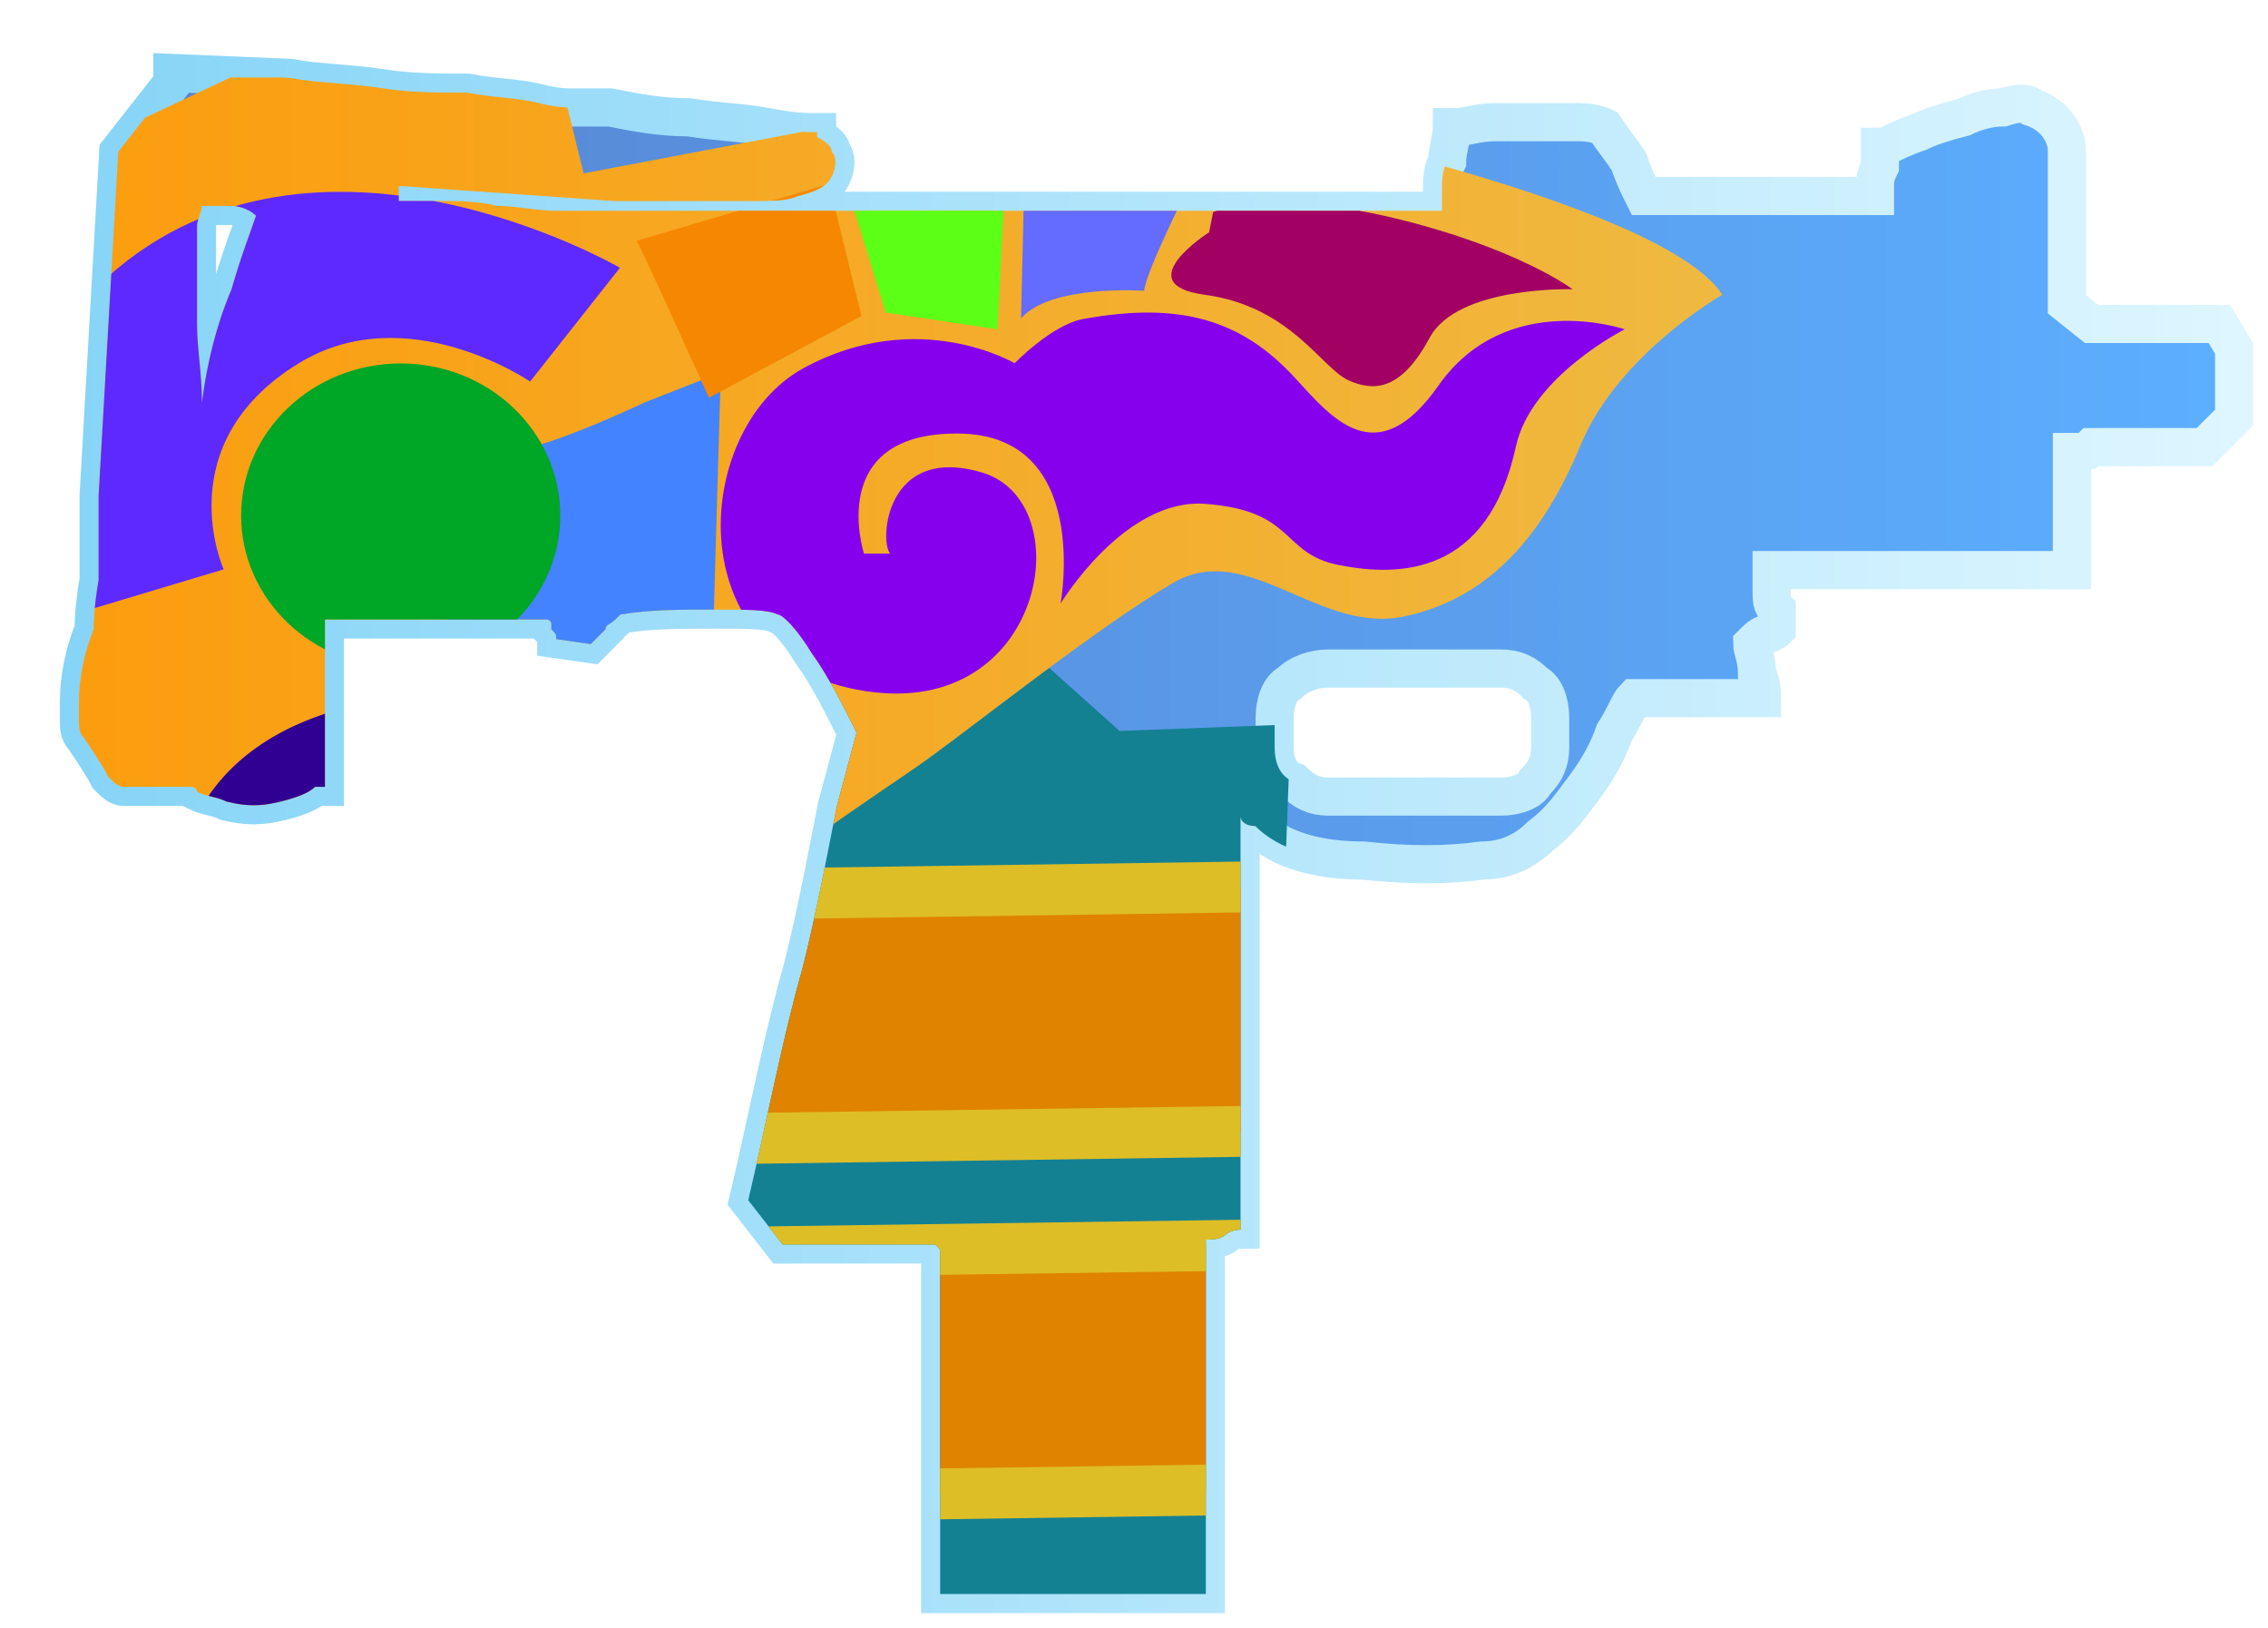 <?xml version="1.0" encoding="utf-8"?>
<!-- Generator: Adobe Illustrator 16.0.0, SVG Export Plug-In . SVG Version: 6.00 Build 0)  -->
<!DOCTYPE svg PUBLIC "-//W3C//DTD SVG 1.0//EN" "http://www.w3.org/TR/2001/REC-SVG-20010904/DTD/svg10.dtd">
<svg version="1.0" id="图层_1" xmlns="http://www.w3.org/2000/svg" xmlns:xlink="http://www.w3.org/1999/xlink" x="0px" y="0px"
	 width="44.6px" height="32px" viewBox="0 0 44.6 32" enable-background="new 0 0 44.6 32" xml:space="preserve">
<linearGradient id="SVGID_1_" gradientUnits="userSpaceOnUse" x1="372.512" y1="-262.985" x2="414.895" y2="-262.985" gradientTransform="matrix(1 0 0 -1 -370.96 -246.6)">
	<stop  offset="0" style="stop-color:#5782CE"/>
	<stop  offset="0.99" style="stop-color:#5CAEFF"/>
</linearGradient>
<linearGradient id="SVGID_2_" gradientUnits="userSpaceOnUse" x1="1.177" y1="16.377" x2="44.31" y2="16.377">
	<stop  offset="0" style="stop-color:#86D4F7"/>
	<stop  offset="1" style="stop-color:#DEF6FF"/>
</linearGradient>
<path fill="url(#SVGID_1_)" stroke="url(#SVGID_2_)" stroke-width="0.75" stroke-miterlimit="10" d="M43.935,6.854v1.354
	l-0.582,0.581h-2.225c-0.097,0.097-0.097,0.097-0.194,0.097c-0.096,0-0.096,0-0.19,0v2.322h-5.905c0,0.097,0,0.193,0,0.387
	s0,0.29,0.1,0.387c0,0.097,0,0.291,0,0.387c0,0-0.1,0.097-0.194,0.097c-0.099,0-0.193,0.097-0.29,0.194
	c0,0.097,0.097,0.29,0.097,0.581c0.097,0.193,0.097,0.387,0.097,0.484h-1.161c-0.677,0-1.161,0-1.354,0
	c-0.097,0.097-0.194,0.387-0.388,0.677c-0.097,0.291-0.29,0.677-0.58,1.064c-0.29,0.387-0.484,0.678-0.871,0.968
	c-0.29,0.289-0.675,0.484-1.159,0.484c-0.677,0.096-1.451,0.096-2.322,0c-0.871,0-1.646-0.195-2.129-0.678
	c-0.193,0-0.29-0.096-0.29-0.193v8.127c-0.194,0-0.29,0.098-0.29,0.098c-0.102,0.098-0.294,0.098-0.392,0.098v6.967h-5.225v-6.773
	l-0.097-0.098h-0.097h-0.097h-2.806l-0.677-0.871c0.387-1.645,0.677-3.193,1.064-4.547c0.293-1.162,0.484-2.227,0.677-3.194
	l0.388-1.451c-0.29-0.581-0.583-1.161-0.871-1.548c-0.291-0.484-0.581-0.774-0.678-0.774c-0.191-0.097-0.58-0.097-1.258-0.097
	s-1.258,0-1.836,0.097l-0.099,0.097c-0.097,0.097-0.194,0.097-0.194,0.193l-0.29,0.291l-0.678-0.097c0-0.097,0-0.097-0.096-0.194
	v-0.096c0-0.097-0.097-0.097-0.097-0.097H6.39v3.29H6.197c-0.099,0.097-0.29,0.194-0.678,0.29c-0.387,0.097-0.677,0.097-1.064,0
	c-0.194-0.096-0.387-0.096-0.583-0.193c0.002-0.097-0.094-0.097-0.192-0.097c0,0-0.096,0-0.191,0c-0.193,0-0.293,0-0.484,0
	c-0.195,0-0.292,0-0.583,0c-0.096,0-0.193-0.097-0.29-0.194c-0.096-0.193-0.29-0.484-0.484-0.774
	c-0.096-0.097-0.096-0.193-0.096-0.387c0-0.194,0-0.291,0-0.291c0-0.484,0.096-0.968,0.29-1.452c0-0.096,0-0.387,0.097-0.968
	c0-0.58,0-1.064,0-1.645l0.387-6.773L3.39,1.629V1.435l2.323,0.097c0.484,0.097,1.064,0.097,1.742,0.193
	c0.58,0.097,1.161,0.097,1.741,0.097c0.484,0.097,0.968,0.097,1.355,0.194c0.384,0.097,0.58,0.097,0.677,0.097
	c0.097,0,0.29,0,0.774,0c0.484,0.096,0.968,0.193,1.548,0.193c0.581,0.097,1.065,0.097,1.549,0.194s0.774,0.097,0.869,0.097h0.099
	v0.097c0.193,0.097,0.29,0.194,0.29,0.291c0.096,0.097,0.096,0.29,0,0.484c-0.097,0.193-0.29,0.29-0.678,0.387
	c-0.193,0.097-0.58,0.097-0.871,0.097c-0.385,0-0.774,0-1.159,0c-0.387,0-0.776,0-1.067,0c-0.29,0-0.483,0-0.483,0L7.938,3.661
	H7.842c0,0,0,0,0-0.097v0.387c0.191,0,0.484,0,0.774,0c0.385,0,0.774,0,1.162,0.097c0.386,0,0.774,0.096,1.16,0.096
	c0.388,0,0.583,0,0.678,0c0.099,0,0.677,0,1.839,0c1.161,0,2.613,0,4.161,0c1.645,0,3.483,0,5.418,0c1.936,0,3.68,0,5.322,0
	c0,0,0-0.193,0-0.387c0-0.193,0-0.387,0.1-0.581c0-0.193,0.096-0.484,0.096-0.677h0.098c0.191,0,0.385-0.097,0.774-0.097
	c0.29,0,0.58,0,0.868,0c0.293,0,0.583,0,0.776,0c0.29,0,0.484,0.097,0.484,0.097c0.19,0.29,0.288,0.387,0.481,0.677
	c0.097,0.291,0.193,0.484,0.29,0.677h4.548c0-0.097,0-0.193,0-0.193c0-0.097,0-0.193,0.097-0.387c0-0.097,0-0.193,0-0.387h0.097
	c0.193-0.097,0.388-0.194,0.678-0.291c0.193-0.097,0.483-0.193,0.871-0.291c0.193-0.097,0.483-0.193,0.773-0.193
	c0.29-0.097,0.484-0.097,0.58,0c0.291,0.096,0.484,0.29,0.582,0.483c0.096,0.193,0.096,0.291,0.096,0.387v3l0.484,0.387h2.516
	L43.935,6.854z M26.129,15.66h3.387c0.29,0,0.583-0.097,0.678-0.291c0.193-0.193,0.29-0.387,0.29-0.677v-0.581
	c0-0.291-0.097-0.581-0.29-0.678c-0.193-0.193-0.388-0.29-0.678-0.29h-3.387c-0.29,0-0.58,0.097-0.773,0.29
	c-0.194,0.097-0.29,0.387-0.29,0.678v0.581c0,0.29,0.096,0.58,0.385,0.677C25.646,15.563,25.839,15.66,26.129,15.66z M4.552,4.048
	c-0.194,0-0.388,0-0.581,0c0,0.096-0.097,0.29-0.097,0.387c0,0.193,0,0.387,0,0.677c0,0.388,0,0.774,0,1.258
	s0.097,0.968,0.097,1.548c0.097-0.774,0.29-1.548,0.581-2.226c0.193-0.677,0.387-1.161,0.483-1.451
	C4.939,4.144,4.745,4.048,4.552,4.048z"/>
<g>
	<defs>
		<path id="SVGID_3_" d="M43.935,6.854v1.354l-0.582,0.581h-2.225c-0.097,0.097-0.097,0.097-0.194,0.097c-0.096,0-0.096,0-0.19,0
			v2.322h-5.905c0,0.097,0,0.193,0,0.387s0,0.29,0.1,0.387c0,0.097,0,0.291,0,0.387c0,0-0.1,0.097-0.194,0.097
			c-0.099,0-0.193,0.097-0.29,0.194c0,0.097,0.097,0.29,0.097,0.581c0.097,0.193,0.097,0.387,0.097,0.484h-1.161
			c-0.677,0-1.161,0-1.354,0c-0.097,0.097-0.194,0.387-0.388,0.677c-0.097,0.291-0.29,0.677-0.58,1.064
			c-0.29,0.387-0.484,0.678-0.871,0.968c-0.29,0.289-0.675,0.484-1.159,0.484c-0.677,0.096-1.451,0.096-2.322,0
			c-0.871,0-1.646-0.195-2.129-0.678c-0.193,0-0.29-0.096-0.29-0.193v8.127c-0.194,0-0.29,0.098-0.29,0.098
			c-0.102,0.098-0.294,0.098-0.392,0.098v6.967h-5.225v-6.773l-0.097-0.098h-0.097h-0.097h-2.806l-0.677-0.871
			c0.387-1.645,0.677-3.193,1.064-4.547c0.293-1.162,0.484-2.227,0.677-3.194l0.388-1.451c-0.29-0.581-0.583-1.161-0.871-1.548
			c-0.291-0.484-0.581-0.774-0.678-0.774c-0.191-0.097-0.58-0.097-1.258-0.097s-1.258,0-1.836,0.097l-0.099,0.097
			c-0.097,0.097-0.194,0.097-0.194,0.193l-0.29,0.291l-0.678-0.097c0-0.097,0-0.097-0.096-0.194v-0.096
			c0-0.097-0.097-0.097-0.097-0.097H6.39v3.29H6.197c-0.099,0.097-0.29,0.194-0.678,0.29c-0.387,0.097-0.677,0.097-1.064,0
			c-0.194-0.096-0.387-0.096-0.583-0.193c0.002-0.097-0.094-0.097-0.192-0.097c0,0-0.096,0-0.191,0c-0.193,0-0.293,0-0.484,0
			c-0.195,0-0.292,0-0.583,0c-0.096,0-0.193-0.097-0.29-0.194c-0.096-0.193-0.29-0.484-0.484-0.774
			c-0.096-0.097-0.096-0.193-0.096-0.387c0-0.194,0-0.291,0-0.291c0-0.484,0.096-0.968,0.29-1.452c0-0.096,0-0.387,0.097-0.968
			c0-0.58,0-1.064,0-1.645l0.387-6.773L3.39,1.629V1.435l2.323,0.097c0.484,0.097,1.064,0.097,1.742,0.193
			c0.58,0.097,1.161,0.097,1.741,0.097c0.484,0.097,0.968,0.097,1.355,0.194c0.384,0.097,0.58,0.097,0.677,0.097
			c0.097,0,0.29,0,0.774,0c0.484,0.096,0.968,0.193,1.548,0.193c0.581,0.097,1.065,0.097,1.549,0.194s0.774,0.097,0.869,0.097h0.099
			v0.097c0.193,0.097,0.29,0.194,0.29,0.291c0.096,0.097,0.096,0.29,0,0.484c-0.097,0.193-0.29,0.29-0.678,0.387
			c-0.193,0.097-0.58,0.097-0.871,0.097c-0.385,0-0.774,0-1.159,0c-0.387,0-0.776,0-1.067,0c-0.29,0-0.483,0-0.483,0L7.938,3.661
			H7.842c0,0,0,0,0-0.097v0.387c0.191,0,0.484,0,0.774,0c0.385,0,0.774,0,1.162,0.097c0.386,0,0.774,0.096,1.16,0.096
			c0.388,0,0.583,0,0.678,0c0.099,0,0.677,0,1.839,0c1.161,0,2.613,0,4.161,0c1.645,0,3.483,0,5.418,0c1.936,0,3.68,0,5.322,0
			c0,0,0-0.193,0-0.387c0-0.193,0-0.387,0.1-0.581c0-0.193,0.096-0.484,0.096-0.677h0.098c0.191,0,0.385-0.097,0.774-0.097
			c0.29,0,0.58,0,0.868,0c0.293,0,0.583,0,0.776,0c0.29,0,0.484,0.097,0.484,0.097c0.19,0.29,0.288,0.387,0.481,0.677
			c0.097,0.291,0.193,0.484,0.29,0.677h4.548c0-0.097,0-0.193,0-0.193c0-0.097,0-0.193,0.097-0.387c0-0.097,0-0.193,0-0.387h0.097
			c0.193-0.097,0.388-0.194,0.678-0.291c0.193-0.097,0.483-0.193,0.871-0.291c0.193-0.097,0.483-0.193,0.773-0.193
			c0.29-0.097,0.484-0.097,0.58,0c0.291,0.096,0.484,0.29,0.582,0.483c0.096,0.193,0.096,0.291,0.096,0.387v3l0.484,0.387h2.516
			L43.935,6.854z M26.129,15.66h3.387c0.29,0,0.583-0.097,0.678-0.291c0.193-0.193,0.29-0.387,0.29-0.677v-0.581
			c0-0.291-0.097-0.581-0.29-0.678c-0.193-0.193-0.388-0.29-0.678-0.29h-3.387c-0.29,0-0.58,0.097-0.773,0.29
			c-0.194,0.097-0.29,0.387-0.29,0.678v0.581c0,0.29,0.096,0.58,0.385,0.677C25.646,15.563,25.839,15.66,26.129,15.66z M4.552,4.048
			c-0.194,0-0.388,0-0.581,0c0,0.096-0.097,0.29-0.097,0.387c0,0.193,0,0.387,0,0.677c0,0.388,0,0.774,0,1.258
			s0.097,0.968,0.097,1.548c0.097-0.774,0.29-1.548,0.581-2.226c0.193-0.677,0.387-1.161,0.483-1.451
			C4.939,4.144,4.745,4.048,4.552,4.048z"/>
	</defs>
	<clipPath id="SVGID_4_">
		<use xlink:href="#SVGID_3_"  overflow="visible"/>
	</clipPath>
	<g clip-path="url(#SVGID_4_)">
		<polygon fill="#148193" points="24.717,32 13.199,33.409 16.537,9.463 22.016,14.369 25.382,14.243 		"/>
		<polygon fill="#E08300" stroke="#DDBE26" stroke-miterlimit="10" points="14.507,17.579 25.857,17.417 25.888,22.221 
			14.538,22.383 		"/>
		<polygon fill="#E08300" stroke="#DDBE26" stroke-miterlimit="10" points="13.728,24.629 25.078,24.47 25.109,29.273 13.76,29.436 
					"/>
		
			<linearGradient id="SVGID_5_" gradientUnits="userSpaceOnUse" x1="363.433" y1="-257.754" x2="404.83" y2="-257.754" gradientTransform="matrix(1 0 0 -1 -370.96 -246.6)">
			<stop  offset="5.581969e-004" style="stop-color:#FF9500"/>
			<stop  offset="1" style="stop-color:#EFB941"/>
		</linearGradient>
		<path fill="url(#SVGID_5_)" d="M-7.391,7.125L4.532,1.524h6.482l0.462,1.885l8.031-1.525l4.468,0.317c0,0,8.66,1.693,9.895,3.593
			c0,0-2.043,1.167-2.781,2.942c-0.736,1.773-1.787,3.025-3.475,3.383c-1.688,0.357-3.08-1.525-4.553-0.656
			c-1.473,0.869-3.757,2.691-4.795,3.442c-1.038,0.751-3.675,2.37-4.562,3.655c-0.887,1.289-2.063,2.645-3.163,2.098
			s-2.562-1.49-2.562-1.49l-5.048,0.134l-4.875,0.096l-4.786,0.771l-0.8-1.14L-7.391,7.125z"/>
		<path fill="#300093" d="M8.185,13.701c0,0-4.279,0.047-4.712,3.685c-0.561,4.689,4.462,2.984,4.462,2.984
			S6.097,17.25,8.185,13.701z"/>
		<path fill="#5D29FF" d="M1.126,12.175l3.273-0.982c0,0-1.115-2.457,1.469-4.047c2.125-1.309,4.557,0.355,4.557,0.355l1.766-2.237
			c0,0-5.973-3.467-10.06,0.167C-0.769,8.008,1.126,12.175,1.126,12.175z"/>
		<path fill="#4383FF" d="M12.675,7.912c0,0-2.117,1.016-2.95,1.016s0.868,0.635,0.868,0.635l-1.896,2.39l0.715,1.592l4.578,0.155
			l0.184-6.376L12.675,7.912z"/>
		<path fill="#8600EE" d="M19.953,7.141c0,0-1.9-1.127-4.149,0.095c-2.25,1.223-2.512,5.943,1.403,6.375
			c3.361,0.373,4.025-3.749,2.108-4.321c-1.917-0.571-2.024,1.385-1.808,1.592H16.99c0,0-0.776-2.383,1.861-2.359
			c2.626,0.024,2.005,3.343,2.005,3.343s1.257-2.08,2.844-1.961c1.794,0.136,1.474,0.974,2.627,1.203
			c1.199,0.238,2.936,0.203,3.484-2.335C30.111,7.4,31.95,6.474,31.95,6.474s-2.324-0.798-3.664,1.107
			c-1.221,1.741-2.105,0.625-2.822-0.154c-1.052-1.144-2.26-1.501-4.162-1.156C20.684,6.384,19.953,7.141,19.953,7.141z"/>
		<ellipse fill="#00A625" cx="7.88" cy="10.134" rx="3.138" ry="2.989"/>
		<path fill="#A20063" d="M23.857,4.168c0,0,1.17-0.458,3.582,0.125c2.41,0.584,3.486,1.393,3.486,1.393s-2.262-0.071-2.811,0.954
			c-0.553,1.023-1.076,1.071-1.6,0.835c-0.527-0.239-1.137-1.454-2.826-1.681c-1.521-0.204,0.089-1.227,0.089-1.227L23.857,4.168z"
			/>
		<path fill="#F58800" d="M12.517,4.734c0.038,0.012,1.425,3.086,1.425,3.086l2.999-1.608l-0.637-2.596L12.517,4.734z"/>
		<polygon fill="#5CFF16" points="16.641,3.616 17.416,6.144 19.615,6.474 19.778,3.258 		"/>
		<path fill="#646BFF" d="M23.501,3.413c0,0-0.986,1.942-1,2.304c0,0-1.837-0.132-2.422,0.542l0.074-3.144L23.501,3.413z"/>
	</g>
</g>
</svg>
